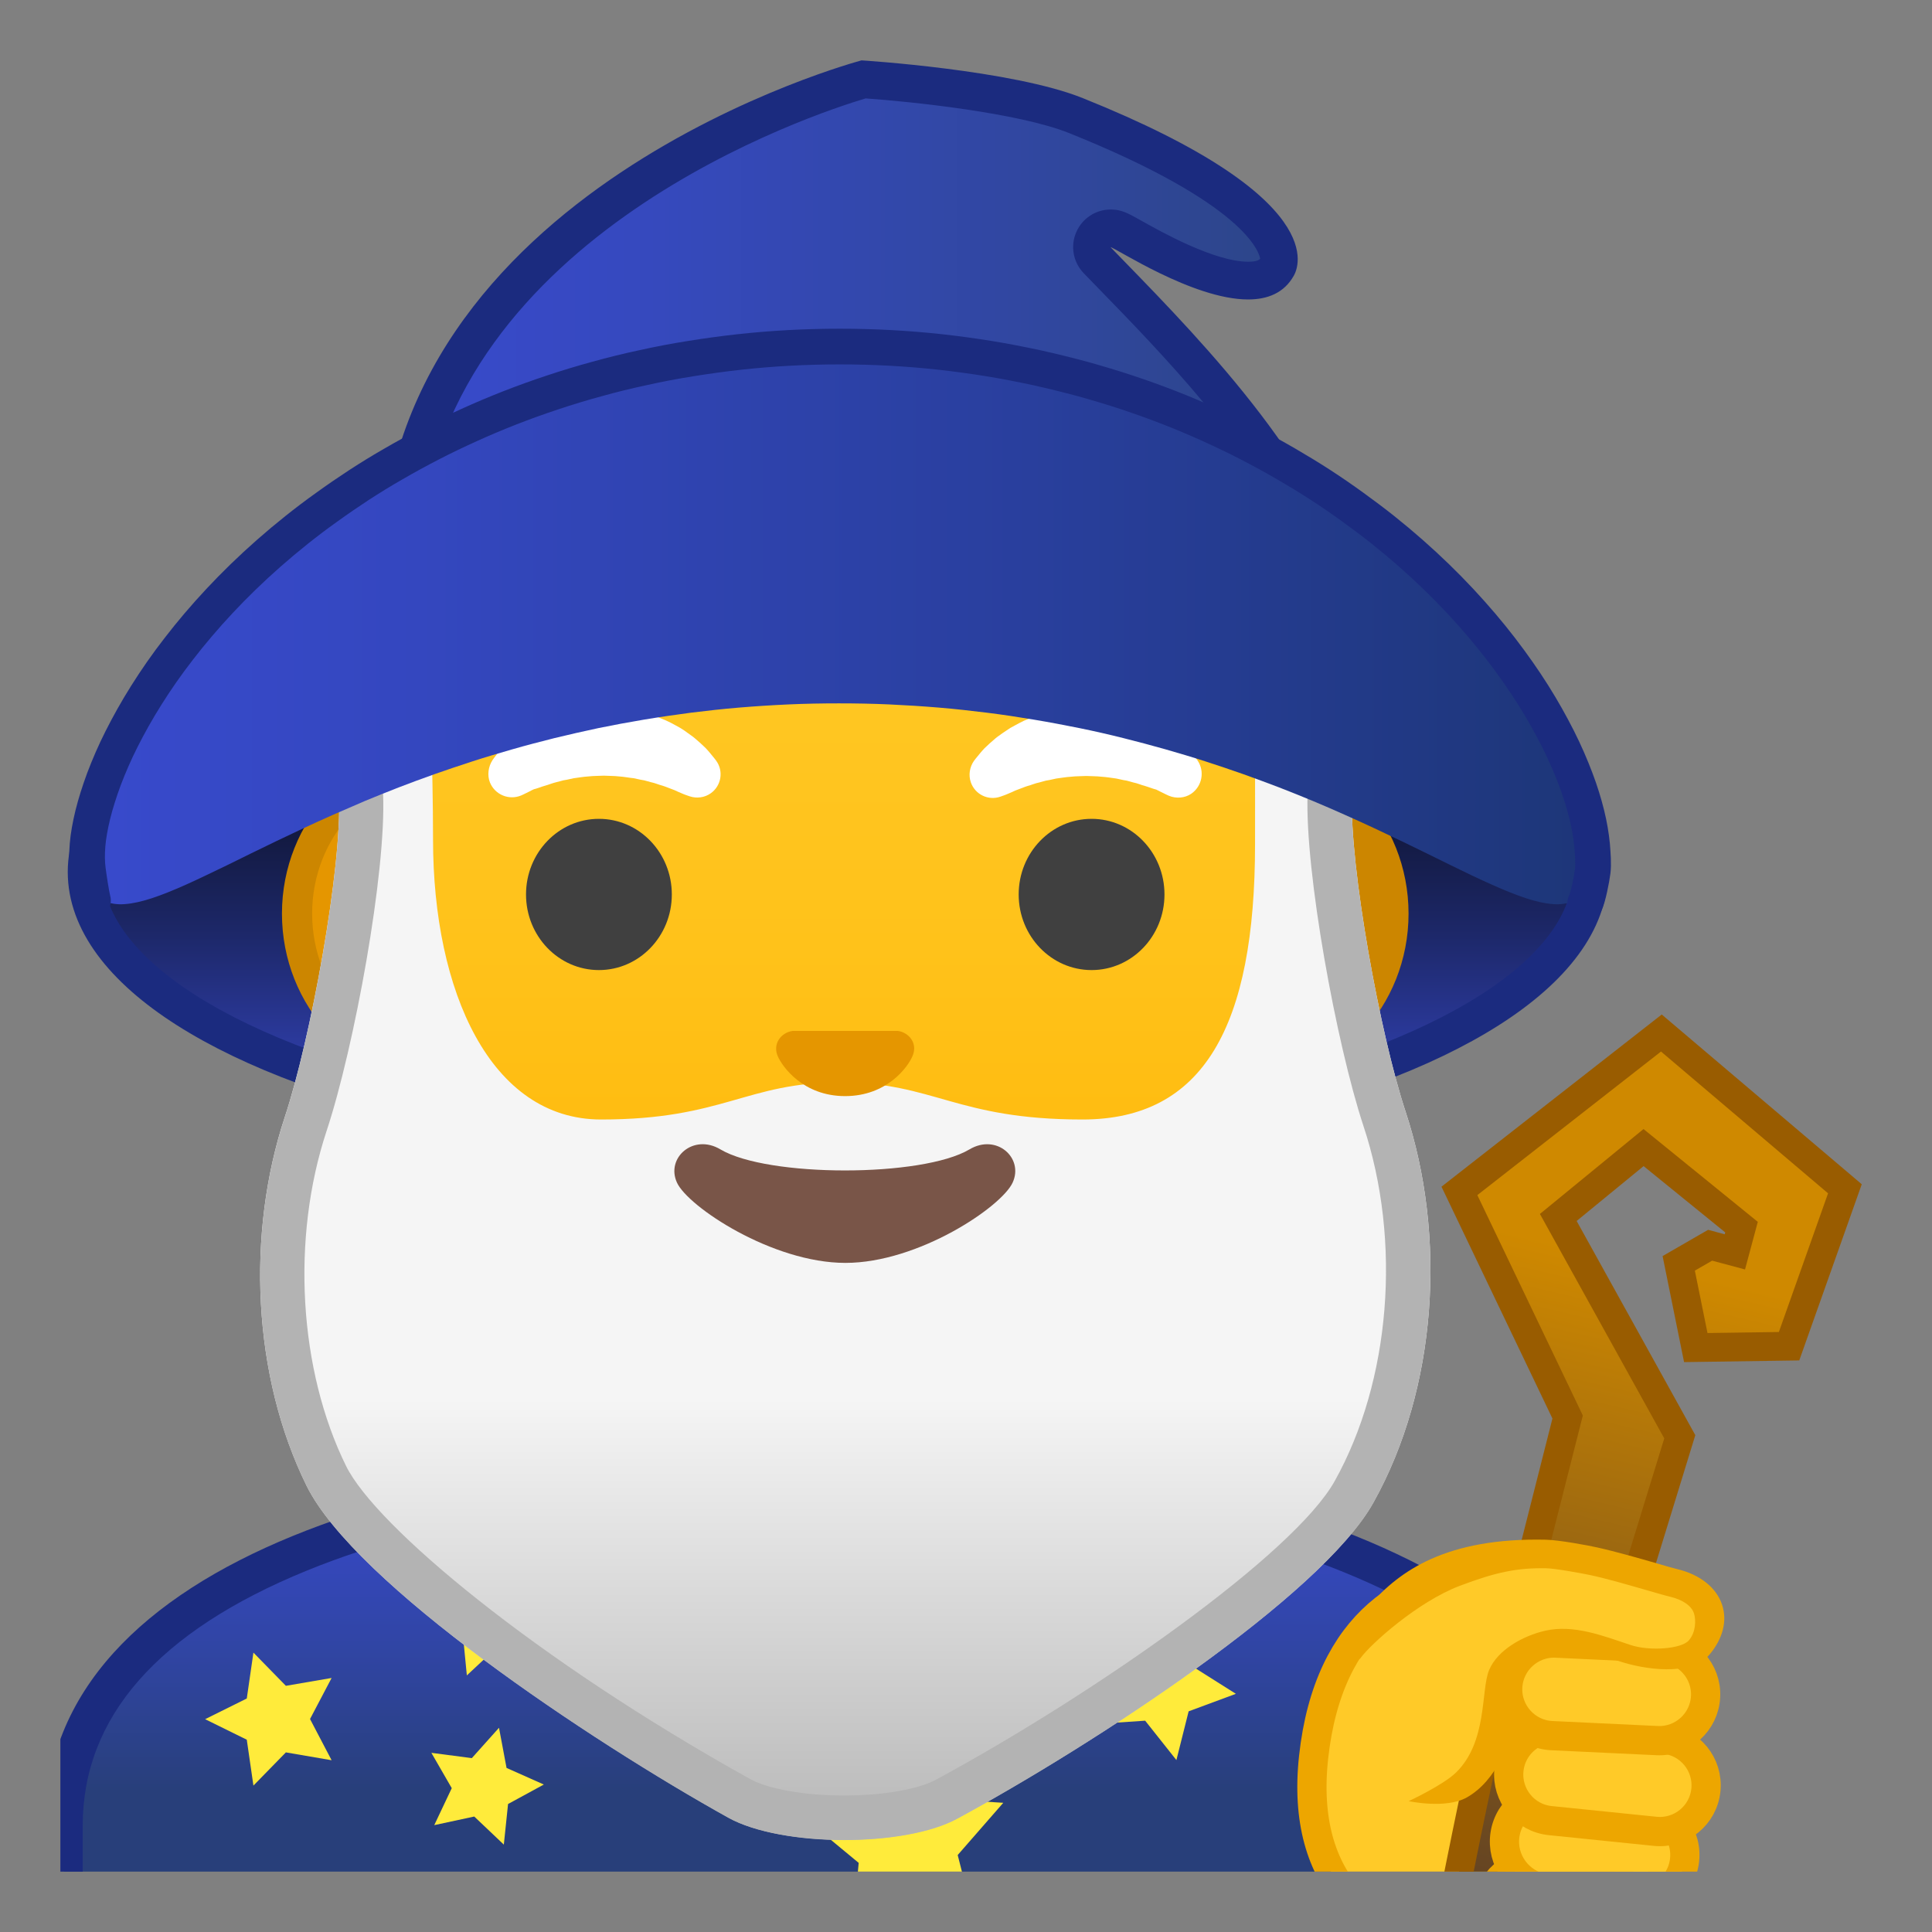<svg viewBox="0 0 128 128" xmlns="http://www.w3.org/2000/svg" xmlns:xlink="http://www.w3.org/1999/xlink">
  <rect x="0" y="0" width="128" height="128" fill="#808080" stroke="none"/>
  <defs>
    <rect id="g" height="120" width="120" x="4" y="4"/>
  </defs>
  <clipPath id="a">
    <use xlink:href="#g"/>
  </clipPath>
  <g clip-path="url(#a)">
    <linearGradient id="f" gradientUnits="userSpaceOnUse" x1="55" x2="55" y1="97.213" y2="131.21">
      <stop offset="0" stop-color="#384ACC"/>
      <stop offset=".142" stop-color="#3548BF"/>
      <stop offset=".405" stop-color="#2F449D"/>
      <stop offset=".632" stop-color="#283F7A"/>
    </linearGradient>
    <path d="M4.24,130.73v-9.77c0-17.49,27.34-23.72,50.76-23.75h0.14c13.42,0,25.89,2.16,35.11,6.07 c7.08,3.01,15.51,8.51,15.51,17.67v9.77H4.24z" fill="url(#f)"/>
    <path d="m55.14 98.45c24.54 0 49.38 7.73 49.38 22.5v8.53h-99.04v-8.53c0-7.18 4.99-12.87 14.84-16.89 8.81-3.6 21.12-5.6 34.68-5.61h0.14m0-2.48h-0.14c-25.65 0.03-52 7.1-52 24.99v11.01h104v-11.01c0-16.86-26.1-24.99-51.86-24.99z" fill="#1B2B7F"/>
  </g>
  <polygon clip-path="url(#a)" fill="#FFEB3B" points="36.35 102.15 38.4 104.46 41.47 104.08 39.9 106.75 41.21 109.55 38.19 108.89 35.93 111 35.63 107.92 32.93 106.42 35.76 105.19"/>
  <polygon clip-path="url(#a)" fill="#FFEB3B" points="33.06 114.47 33.56 117.13 36.03 118.23 33.66 119.52 33.38 122.21 31.42 120.35 28.77 120.92 29.93 118.47 28.58 116.13 31.26 116.48"/>
  <polygon clip-path="url(#a)" fill="#FFEB3B" points="59.53 115.2 61.89 119.15 66.47 119.44 63.45 122.9 64.58 127.35 60.36 125.55 56.47 128 56.89 123.42 53.35 120.49 57.83 119.47"/>
  <polygon clip-path="url(#a)" fill="#FFEB3B" points="16.79 109.49 18.94 111.69 21.97 111.17 20.54 113.89 21.97 116.62 18.94 116.1 16.79 118.3 16.35 115.26 13.59 113.9 16.35 112.53"/>
  <polygon clip-path="url(#a)" fill="#FFEB3B" points="78.92 107.12 79.06 110.44 81.88 112.22 78.75 113.38 77.94 116.61 75.87 114 72.55 114.22 74.39 111.45 73.15 108.36 76.36 109.25"/>
  <linearGradient id="e" gradientUnits="userSpaceOnUse" x1="55.511" x2="55.511" y1="40.25" y2="74.949">
    <stop offset="5.4506e-5" stop-color="#05080F"/>
    <stop offset=".113" stop-color="#070A15"/>
    <stop offset=".264" stop-color="#0B1026"/>
    <stop offset=".437" stop-color="#131A42"/>
    <stop offset=".627" stop-color="#1D286A"/>
    <stop offset=".828" stop-color="#2B399B"/>
    <stop offset="1" stop-color="#384ACC"/>
  </linearGradient>
  <ellipse clip-path="url(#a)" cx="55.51" cy="57.77" fill="url(#e)" rx="49.85" ry="18.32" stroke="#1B2B7F" stroke-linecap="round" stroke-linejoin="round" stroke-miterlimit="10" stroke-width="2.342"/>
  <g clip-path="url(#a)">
    <path d="m29.19 70.72c-5.24 0-9.51-4.57-9.51-10.2s4.27-10.2 9.51-10.2h53.62c5.24 0 9.51 4.57 9.51 10.2s-4.27 10.2-9.51 10.2h-53.62z" fill="#E59600"/>
    <path d="m82.81 51.33c4.69 0 8.51 4.13 8.51 9.2s-3.82 9.2-8.51 9.2h-53.62c-4.69 0-8.51-4.13-8.51-9.2s3.82-9.2 8.51-9.2h53.62m0-2h-53.62c-5.78 0-10.51 5.04-10.51 11.2s4.73 11.2 10.51 11.2h53.62c5.78 0 10.51-5.04 10.51-11.2s-4.73-11.2-10.51-11.2z" fill="#CC8600"/>
  </g>
  <g clip-path="url(#a)">
    <linearGradient id="d" gradientUnits="userSpaceOnUse" x1="55.59" x2="55.59" y1="92.867" y2="11.922">
      <stop offset="0" stop-color="#FFB300"/>
      <stop offset=".102" stop-color="#FFB809"/>
      <stop offset=".371" stop-color="#FFC21A"/>
      <stop offset=".659" stop-color="#FFC825"/>
      <stop offset="1" stop-color="#FFCA28"/>
    </linearGradient>
    <path d="m55.59 92.57c-8.26 0-15.93-3.29-21.58-9.26-6.42-6.78-9.81-16.57-9.81-28.3 0-12.03 3.45-23.12 9.73-31.2 5.83-7.52 13.73-11.83 21.66-11.83s15.83 4.31 21.66 11.83c6.27 8.09 9.73 19.17 9.73 31.2 0 11.73-3.39 21.51-9.81 28.3-5.65 5.97-13.32 9.26-21.58 9.26z" fill="url(#d)"/>
    <path d="m55.59 13.47c7.47 0 14.93 4.1 20.47 11.25 6.07 7.83 9.41 18.58 9.41 30.28 0 11.34-3.25 20.77-9.4 27.27-5.36 5.67-12.64 8.79-20.49 8.79s-15.12-3.12-20.49-8.79c-6.15-6.5-9.4-15.93-9.4-27.27 0-11.7 3.34-22.46 9.41-30.28 5.56-7.15 13.02-11.25 20.49-11.25m0-3c-17.07 0-32.89 18.26-32.89 44.54 0 26.14 16.29 39.06 32.89 39.06 16.59 0 32.89-12.92 32.89-39.06 0-26.28-15.82-44.54-32.89-44.54z" fill="#EDA600"/>
  </g>
  <g clip-path="url(#a)" fill="#fff">
    <path d="m32.63 50.36s0.13-0.19 0.37-0.5c0.07-0.08 0.12-0.16 0.21-0.26 0.11-0.11 0.23-0.21 0.36-0.33s0.27-0.24 0.42-0.37c0.15-0.12 0.3-0.22 0.47-0.34 0.17-0.11 0.34-0.23 0.52-0.35 0.19-0.1 0.39-0.21 0.59-0.32s0.42-0.21 0.65-0.29c0.22-0.09 0.46-0.18 0.69-0.26 0.48-0.13 0.98-0.29 1.51-0.35 0.52-0.1 1.06-0.11 1.59-0.14 0.54 0.03 1.07 0.03 1.59 0.14 0.52 0.06 1.03 0.22 1.51 0.35 0.24 0.08 0.47 0.17 0.69 0.26 0.23 0.09 0.44 0.18 0.65 0.29 0.2 0.11 0.4 0.21 0.59 0.32s0.36 0.23 0.52 0.35 0.32 0.22 0.46 0.34 0.27 0.24 0.39 0.34c0.12 0.11 0.23 0.21 0.33 0.31s0.18 0.2 0.26 0.29c0.3 0.35 0.45 0.56 0.45 0.56 0.5 0.69 0.34 1.65-0.35 2.15-0.42 0.3-0.94 0.36-1.4 0.21l-0.29-0.1s-0.19-0.07-0.48-0.2c-0.07-0.03-0.15-0.07-0.24-0.11-0.09-0.03-0.19-0.07-0.29-0.11-0.2-0.08-0.43-0.17-0.69-0.24-0.13-0.04-0.25-0.09-0.39-0.13-0.14-0.03-0.28-0.07-0.42-0.11-0.07-0.02-0.14-0.04-0.22-0.06-0.08-0.01-0.15-0.03-0.23-0.04-0.15-0.03-0.31-0.07-0.46-0.1-0.32-0.03-0.64-0.1-0.98-0.12-0.33-0.04-0.68-0.03-1.01-0.05-0.34 0.02-0.68 0.01-1.01 0.05-0.34 0.02-0.66 0.08-0.98 0.12-0.16 0.03-0.31 0.07-0.46 0.1-0.08 0.01-0.15 0.03-0.23 0.04-0.07 0.02-0.14 0.04-0.22 0.06-0.15 0.04-0.29 0.07-0.42 0.11-0.14 0.04-0.26 0.09-0.39 0.13s-0.25 0.08-0.36 0.11c-0.1 0.04-0.2 0.07-0.29 0.1s-0.18 0.06-0.27 0.08c-0.1 0.04-0.2 0.1-0.28 0.14-0.35 0.18-0.56 0.27-0.56 0.27-0.81 0.34-1.74-0.05-2.07-0.86-0.19-0.48-0.11-1.05 0.17-1.48z"/>
    <path d="m77.44 52.72s-0.21-0.09-0.56-0.27c-0.09-0.04-0.19-0.1-0.28-0.14-0.09-0.02-0.17-0.05-0.27-0.08-0.09-0.03-0.19-0.07-0.29-0.1-0.11-0.04-0.23-0.07-0.36-0.11s-0.25-0.09-0.39-0.13c-0.14-0.03-0.28-0.07-0.42-0.11-0.07-0.02-0.14-0.04-0.22-0.06-0.08-0.01-0.15-0.03-0.23-0.04-0.15-0.03-0.31-0.07-0.46-0.1-0.32-0.04-0.64-0.1-0.98-0.12-0.33-0.04-0.67-0.03-1.01-0.05-0.34 0.02-0.68 0.01-1.01 0.05-0.34 0.02-0.66 0.08-0.98 0.12-0.16 0.03-0.31 0.07-0.46 0.1-0.08 0.01-0.15 0.03-0.23 0.04-0.07 0.02-0.14 0.04-0.22 0.06-0.14 0.04-0.28 0.08-0.42 0.11-0.14 0.04-0.26 0.09-0.39 0.13-0.26 0.07-0.48 0.16-0.69 0.24-0.1 0.04-0.2 0.08-0.29 0.11-0.09 0.04-0.17 0.08-0.24 0.11-0.29 0.13-0.48 0.2-0.48 0.2l-0.28 0.1c-0.8 0.28-1.68-0.14-1.96-0.95-0.17-0.49-0.07-1.02 0.2-1.41 0 0 0.15-0.21 0.45-0.56 0.08-0.09 0.16-0.19 0.26-0.29s0.21-0.2 0.33-0.31 0.25-0.22 0.39-0.34 0.3-0.22 0.46-0.34c0.17-0.11 0.34-0.23 0.52-0.35 0.19-0.1 0.39-0.21 0.59-0.32s0.42-0.21 0.65-0.29c0.22-0.09 0.46-0.18 0.69-0.26 0.48-0.13 0.98-0.29 1.51-0.35 0.52-0.1 1.06-0.11 1.59-0.14 0.54 0.03 1.07 0.03 1.59 0.14 0.52 0.06 1.03 0.22 1.51 0.35 0.24 0.08 0.47 0.17 0.69 0.26 0.23 0.09 0.44 0.18 0.65 0.29 0.2 0.11 0.4 0.21 0.59 0.32s0.36 0.23 0.52 0.35 0.32 0.22 0.47 0.34c0.15 0.13 0.29 0.25 0.42 0.37s0.25 0.22 0.36 0.33c0.09 0.1 0.15 0.18 0.21 0.26 0.24 0.31 0.37 0.5 0.37 0.5 0.49 0.72 0.31 1.71-0.42 2.21-0.43 0.29-1 0.33-1.48 0.13z"/>
  </g>
  <g clip-path="url(#a)" fill="#404040">
    <ellipse cx="39.68" cy="59.26" rx="4.83" ry="5.01"/>
    <ellipse cx="72.32" cy="59.26" rx="4.83" ry="5.01"/>
  </g>
  <path clip-path="url(#a)" d="m48.93 76.96s0.25 0.07 0.68 0.2c0.11 0.03 0.22 0.07 0.35 0.11 0.11 0.02 0.21 0.04 0.33 0.07 0.24 0.05 0.51 0.11 0.8 0.18 0.3 0.07 0.64 0.13 0.99 0.2 0.34 0.08 0.72 0.09 1.09 0.17 0.38 0.03 0.77 0.08 1.17 0.1 0.4 0.05 0.8 0.03 1.2 0.04 0.4-0.01 0.81 0 1.2-0.04 0.4-0.02 0.79-0.06 1.17-0.1 0.37-0.08 0.75-0.09 1.09-0.17 0.35-0.07 0.68-0.12 0.99-0.2 0.61-0.14 1.14-0.27 1.5-0.38 0.37-0.1 0.59-0.16 0.59-0.16l0.29-0.07c1.07-0.24 2.16 0.3 2.44 1.21 0.18 0.58-0.03 1.18-0.47 1.6 0 0-0.2 0.19-0.59 0.5-0.19 0.16-0.43 0.34-0.73 0.52-0.29 0.19-0.63 0.41-1.03 0.59-0.39 0.21-0.83 0.41-1.32 0.58-0.48 0.19-1.01 0.34-1.56 0.49-0.56 0.11-1.14 0.26-1.74 0.31-0.6 0.08-1.22 0.1-1.84 0.12-0.62-0.02-1.24-0.04-1.84-0.12-0.61-0.05-1.18-0.2-1.75-0.31-0.55-0.15-1.09-0.29-1.56-0.49-0.49-0.17-0.93-0.37-1.32-0.58-0.39-0.18-0.76-0.41-1.07-0.61-0.16-0.1-0.31-0.19-0.44-0.28-0.1-0.08-0.19-0.16-0.27-0.23-0.32-0.28-0.5-0.45-0.5-0.45-0.74-0.73-0.65-1.83 0.2-2.46 0.56-0.4 1.3-0.51 1.95-0.34z" fill="#F57C00"/>
  <g clip-path="url(#a)">
    <path d="M86.58,51.95c2.92,1.65,4.83,4.92,4.83,8.57s-1.91,6.92-4.83,8.57V51.95z" fill="#E59600"/>
    <path d="m88.08 55.18c1.15 1.45 1.83 3.33 1.83 5.35s-0.68 3.9-1.83 5.35v-10.7m-3-5.47v21.62c4.49-1.27 7.83-5.64 7.83-10.81s-3.34-9.54-7.83-10.81z" fill="#CC8600"/>
  </g>
  <polygon clip-path="url(#a)" fill="#FFEB3B" points="31.35 102.15 33.4 104.46 36.47 104.08 34.9 106.75 36.21 109.55 33.19 108.89 30.93 111 30.63 107.92 27.93 106.42 30.76 105.19"/>
  <g clip-path="url(#a)">
    <linearGradient id="c" gradientUnits="userSpaceOnUse" x1="56" x2="56" y1="55.027" y2="132.14">
      <stop offset=".488" stop-color="#F5F5F5"/>
      <stop offset=".831" stop-color="#BDBDBD"/>
    </linearGradient>
    <path d="m28.68 32.94c-3.62 0-6.56 2.93-6.56 6.56 0.01 2.97 0.08 7.12 0.34 13.23 0.2 4.83-1.9 16.18-3.59 21.27-2.55 7.71-2.15 17.15 1.44 24.43 3.22 6.52 18.76 16.88 27.94 21.99 3.5 1.95 11.66 1.97 15.18 0.06 9.03-4.9 24.1-14.73 27.56-20.93 4.24-7.59 4.86-17.66 2.13-25.91-1.68-5.08-3.71-16.19-3.55-20.9 0.22-6.19 0.23-10.36 0.19-13.33-0.05-3.59-2.97-6.46-6.56-6.46h-54.52zm54.47 22.99c0 12.06-3.41 18.24-11.43 18.24-8.39 0-9.82-2.46-16.05-2.46-6.24 0-7.73 2.46-15.85 2.46-7.32 0-11.13-8.49-11.13-18.55s-1.02-19.68 1.76-19.18c4.27 0.77 17.65 1.73 25.16 1.73 7.21 0 20.4-0.88 24.75-1.64 2.97-0.52 2.79 7.34 2.79 19.4z" fill="url(#c)"/>
  </g>
  <path clip-path="url(#a)" d="m64.23 76.15c-3.13 1.86-13.37 1.86-16.5 0-1.79-1.07-3.63 0.56-2.88 2.2 0.73 1.6 6.32 5.32 11.16 5.32s10.35-3.72 11.08-5.32c0.75-1.63-1.06-3.27-2.86-2.2z" fill="#795548"/>
  <g clip-path="url(#a)">
    <path d="m28.06 31.94c-3.71 0-6.71 3-6.7 6.71 0.01 3.03 0.08 7.28 0.34 13.53 0.21 4.94-1.95 16.54-3.67 21.75-2.61 7.88-2.2 17.54 1.47 24.98 3.29 6.66 19.19 17.26 28.57 22.48 3.58 1.99 11.92 2.01 15.52 0.06 9.23-5.01 24.64-15.06 28.18-21.4 4.34-7.76 4.97-18.06 2.18-26.5-1.72-5.2-3.79-16.55-3.63-21.37 0.22-6.33 0.24-10.59 0.19-13.63-0.05-3.67-3.04-6.6-6.7-6.6h-55.75zm55.7 23.5c0 12.33-3.49 18.65-11.69 18.65-8.58 0-10.04-1.52-16.41-1.52-6.38 0-7.9 1.52-16.2 1.52-7.49 0-11.38-8.68-11.38-18.97s-1.06-20.12 1.79-19.61c4.37 0.79 18.05 1.77 25.72 1.77 7.37 0 20.86-0.9 25.31-1.68 3.04-0.52 2.86 7.51 2.86 19.84z" fill="none"/>
  </g>
  <path clip-path="url(#a)" d="m93.12 73.64c-1.68-5.08-3.71-16.19-3.55-20.9 0.22-6.19 0.23-10.36 0.19-13.33-0.05-3.59-2.97-6.46-6.56-6.46h-54.52c-3.62 0-6.56 2.93-6.56 6.56 0.01 2.97 0.08 7.12 0.34 13.23 0.2 4.83-1.9 16.18-3.59 21.27-2.55 7.71-2.15 17.15 1.44 24.43 3.22 6.52 18.76 16.88 27.94 21.99 1.77 0.98 4.73 1.48 7.67 1.48 2.89 0 5.77-0.47 7.51-1.42 9.03-4.9 24.1-14.73 27.56-20.93 4.24-7.6 4.86-17.67 2.13-25.92zm-4.69 24.48c-2.7 4.84-15.81 14.04-26.4 19.78-1.19 0.65-3.59 1.06-6.11 1.06-2.59 0-5.04-0.43-6.25-1.11-14.24-7.92-24.78-16.75-26.74-20.72-3.14-6.37-3.65-15.08-1.29-22.21 1.83-5.53 3.96-17.14 3.74-22.32-0.22-5.15-0.33-9.44-0.33-13.11 0-0.97 0.37-1.87 1.05-2.56 0.04-0.04 0.07-0.07 0.11-0.1-0.75 2.36 1.5-0.42 4.02-0.42 0.07 0 0.13 0.01 0.2 0.02 4.27 0.77 17.65 1.73 25.16 1.73 7.21 0 20.4-0.88 24.75-1.64 0.09-0.02 0.18-0.02 0.27-0.02 2.7 0 4.82 1.32 3.96-0.36 1.3 0.54 2.23 1.81 2.25 3.3 0.05 3.73-0.01 8.05-0.19 13.19-0.18 5.16 1.92 16.56 3.69 21.93 2.56 7.69 1.81 16.93-1.89 23.56z" fill="#B3B3B3"/>
  <path clip-path="url(#a)" d="m59.79 68.38c-0.1-0.04-0.21-0.07-0.32-0.08h-6.94c-0.11 0.01-0.21 0.04-0.32 0.08-0.63 0.25-0.98 0.91-0.68 1.6s1.68 2.64 4.46 2.64c2.79 0 4.17-1.95 4.46-2.64 0.31-0.69-0.03-1.34-0.66-1.6z" fill="#E59600"/>
  <g clip-path="url(#a)">
    <linearGradient id="b" gradientUnits="userSpaceOnUse" x1="26.473" x2="87.776" y1="21.164" y2="21.164">
      <stop offset="0" stop-color="#384ACC"/>
      <stop offset=".253" stop-color="#3649BF"/>
      <stop offset=".719" stop-color="#30479D"/>
      <stop offset="1" stop-color="#2C4585"/>
    </linearGradient>
    <path d="m87.78 37.07c-20.12-0.06-54.44-0.17-61.3-0.22 0.96-22.46 28.19-30.86 30.73-31.59 1.44 0.1 10.01 0.76 14.09 2.4 10.32 4.14 12.76 7.29 13.3 8.8 0.26 0.73 0.07 1.12 0.04 1.19-0.24 0.44-0.68 0.94-1.94 0.94-2.57 0-6.32-2.11-7.73-2.9-0.79-0.44-0.98-0.55-1.35-0.56h-0.03c-0.49 0-0.94 0.29-1.14 0.75s-0.11 1 0.25 1.37l0.93 0.95c4.57 4.71 11.35 11.68 14.15 18.87z" fill="url(#b)"/>
    <path d="m57.35 6.52c2.99 0.21 10.13 0.95 13.49 2.3 11.7 4.7 12.58 7.91 12.65 8.32-0.09 0.1-0.27 0.2-0.79 0.2-2.24 0-5.79-1.99-7.12-2.74-0.86-0.48-1.25-0.7-1.93-0.72h-0.06c-0.99 0-1.88 0.58-2.28 1.49-0.41 0.93-0.21 2.01 0.49 2.73l0.93 0.96c4.15 4.26 10.11 10.4 13.15 16.75-19.17-0.06-49.25-0.15-58.07-0.21 1.86-20.15 26.23-28.1 29.54-29.08m-0.27-2.52s-31.88 8.42-31.88 34.08c0 0.06 64.32 0.25 64.32 0.25-2.58-8.57-11.11-16.96-15.94-21.95 0.28 0.01 5.45 3.46 9.11 3.46 1.29 0 2.39-0.43 3.03-1.58 0.28-0.5 2.54-5.13-13.96-11.75-4.67-1.89-14.68-2.51-14.68-2.51z" fill="#1B2B7F"/>
  </g>
  <linearGradient id="i" gradientUnits="userSpaceOnUse" x1="5.642" x2="105.52" y1="41.433" y2="41.433">
    <stop offset="0" stop-color="#384ACC"/>
    <stop offset=".221" stop-color="#3447BF"/>
    <stop offset=".627" stop-color="#293F9D"/>
    <stop offset="1" stop-color="#1D3678"/>
  </linearGradient>
  <path clip-path="url(#a)" d="m105.48 55.99c-0.05-0.61-0.17-1.28-0.35-2.02-0.18-0.73-0.43-1.52-0.74-2.36-0.32-0.84-0.71-1.73-1.17-2.66-0.47-0.93-1.01-1.9-1.64-2.9s-1.34-2.03-2.15-3.07-1.7-2.1-2.69-3.16-2.08-2.12-3.27-3.16c-0.59-0.52-1.21-1.04-1.85-1.55s-1.31-1.02-2-1.51c-0.69-0.5-1.41-0.99-2.15-1.47s-1.5-0.95-2.29-1.4c-0.79-0.46-1.6-0.9-2.44-1.33-0.83-0.43-1.69-0.84-2.57-1.24s-1.78-0.78-2.71-1.14c-0.92-0.36-1.87-0.7-2.83-1.02s-1.95-0.62-2.95-0.89c-1-0.28-2.02-0.53-3.06-0.75s-2.09-0.43-3.15-0.6c-1.07-0.17-2.14-0.32-3.23-0.44s-2.19-0.21-3.31-0.27c-1.11-0.06-2.23-0.09-3.36-0.09s-2.25 0.03-3.36 0.09-2.21 0.15-3.31 0.27-2.17 0.27-3.23 0.44-2.12 0.38-3.15 0.6c-1.04 0.23-2.05 0.48-3.06 0.75-1 0.28-1.98 0.57-2.95 0.89-0.96 0.32-1.91 0.66-2.83 1.02s-1.83 0.74-2.71 1.14-1.74 0.81-2.57 1.24-1.65 0.87-2.43 1.33c-0.79 0.46-1.55 0.92-2.29 1.4s-1.46 0.97-2.15 1.47-1.36 1-2 1.51-1.26 1.03-1.85 1.55c-1.19 1.04-2.27 2.1-3.27 3.16-0.99 1.06-1.89 2.12-2.69 3.16-0.81 1.04-1.52 2.07-2.15 3.07s-1.17 1.97-1.64 2.9-0.85 1.82-1.17 2.66-0.56 1.63-0.74 2.36-0.29 1.41-0.35 2.02-0.05 1.15 0.02 1.63 0.19 0.88 0.36 1.21c0.22 0.41 0.52 0.7 0.89 0.87s0.82 0.24 1.34 0.2 1.11-0.17 1.78-0.39 1.41-0.52 2.24-0.89 1.73-0.81 2.73-1.29c0.99-0.49 2.07-1.02 3.25-1.59 1.17-0.56 2.43-1.16 3.79-1.76 0.68-0.3 1.38-0.6 2.1-0.91 0.72-0.3 1.47-0.6 2.24-0.9s1.57-0.59 2.38-0.88c0.82-0.29 1.66-0.57 2.52-0.85s1.75-0.54 2.65-0.8 1.83-0.5 2.78-0.74c0.95-0.23 1.91-0.45 2.9-0.66 0.98-0.2 1.99-0.39 3.01-0.56s2.06-0.32 3.11-0.46c1.05-0.13 2.12-0.25 3.2-0.34s2.17-0.16 3.28-0.21c1.1-0.05 2.22-0.07 3.34-0.07s2.24 0.02 3.34 0.07 2.2 0.12 3.28 0.21 2.15 0.21 3.2 0.34 2.09 0.29 3.11 0.46 2.02 0.36 3.01 0.56c0.98 0.2 1.95 0.42 2.9 0.66s1.87 0.48 2.78 0.74c0.9 0.26 1.79 0.52 2.65 0.8s1.7 0.56 2.52 0.85 1.61 0.59 2.38 0.88c0.77 0.3 1.52 0.6 2.24 0.9s1.43 0.61 2.1 0.91c1.36 0.6 2.62 1.2 3.79 1.76s2.25 1.1 3.25 1.59c0.99 0.49 1.9 0.92 2.73 1.29s1.57 0.67 2.24 0.89 1.26 0.35 1.78 0.39 0.97-0.03 1.34-0.2 0.67-0.46 0.89-0.87c0.18-0.33 0.3-0.74 0.36-1.21s0.07-1.02 0.01-1.63z" fill="url(#i)"/>
  <path clip-path="url(#a)" d="m6.16 59.66c-0.1-0.37-0.28-1.56-0.34-2.04s-0.07-1.02-0.02-1.63 0.17-1.28 0.35-2.02c0.18-0.73 0.43-1.52 0.74-2.36 0.32-0.84 0.7-1.73 1.17-2.66s1.01-1.9 1.64-2.9 1.34-2.03 2.15-3.07c0.8-1.04 1.7-2.1 2.69-3.16s2.08-2.12 3.26-3.16c0.59-0.52 1.21-1.04 1.85-1.55s1.31-1.02 2-1.51c0.69-0.5 1.41-0.99 2.14-1.47 0.74-0.48 1.5-0.95 2.29-1.4 0.79-0.46 1.6-0.9 2.43-1.33s1.69-0.84 2.57-1.24 1.78-0.78 2.7-1.14 1.86-0.7 2.83-1.02c0.96-0.32 1.94-0.62 2.94-0.89 1-0.28 2.02-0.53 3.05-0.75 1.03-0.23 2.08-0.43 3.15-0.6 1.06-0.17 2.14-0.32 3.23-0.44s2.19-0.21 3.3-0.27 2.23-0.09 3.36-0.09 2.25 0.03 3.36 0.09 2.21 0.15 3.3 0.27 2.17 0.27 3.23 0.44 2.11 0.38 3.15 0.6c1.03 0.23 2.05 0.48 3.05 0.75 1 0.28 1.98 0.57 2.94 0.89s1.91 0.66 2.83 1.02 1.82 0.74 2.7 1.14 1.74 0.81 2.57 1.24 1.64 0.87 2.43 1.33 1.55 0.92 2.29 1.4 1.45 0.97 2.14 1.47 1.36 1 2 1.51 1.26 1.03 1.85 1.55c1.18 1.04 2.27 2.1 3.26 3.16s1.89 2.12 2.69 3.16 1.52 2.07 2.15 3.07 1.17 1.97 1.64 2.9 0.85 1.82 1.17 2.66 0.56 1.63 0.74 2.36 0.29 1.41 0.35 2.02c0.05 0.61 0.1 1.26 0.04 1.74s-0.3 1.73-0.5 2.12" fill="none" stroke="#1B2B7F" stroke-linecap="round" stroke-linejoin="round" stroke-miterlimit="10" stroke-width="2.365"/>
  <g clip-path="url(#a)">
    <path d="m105.82 129.79-8-0.25c-6.96-0.71-11.7-4.77-10.79-13.12 1.97-18.12 21.83-12.18 23.64-6.3 2.7 8.8-1.75 19.98-4.85 19.67z" fill="#FFCA28" stroke="#EDA600" stroke-linecap="round" stroke-linejoin="round" stroke-miterlimit="10" stroke-width="1.937"/>
    <linearGradient id="h" gradientUnits="userSpaceOnUse" x1="111.85" x2="95.468" y1="68.604" y2="138.56">
      <stop offset=".214" stop-color="#CF8900"/>
      <stop offset=".588" stop-color="#885B17"/>
      <stop offset=".859" stop-color="#5B3E26"/>
      <stop offset=".995" stop-color="#4A332C"/>
    </linearGradient>
    <path d="m110.07 68.44 12.16 10.32-3.7 10.43-6.18 0.09-1.13-5.58 2.08-1.2 1.64 0.44 0.44-1.64-6.49-5.27-5.65 4.63 8.05 14.53-13.56 44.11-3.93-0.37s3.56-19.42 5.48-26.98c0.92-3.61 4.58-18.07 4.58-18.07l-7.17-14.98 13.38-10.46z" fill="url(#h)" stroke="#995C00" stroke-miterlimit="10" stroke-width="1.903"/>
    <path d="m98.5 126v0c-0.27 1.7 0.89 3.29 2.59 3.57l4.33 0.69c1.7 0.27 3.29-0.89 3.57-2.59v0c0.27-1.7-0.89-3.29-2.59-3.57l-4.33-0.69c-1.7-0.27-3.3 0.89-3.57 2.59z" fill="#FFCA28" stroke="#EDA600" stroke-linecap="round" stroke-linejoin="round" stroke-miterlimit="10" stroke-width="1.669"/>
    <path d="m99.71 121.54v0c-0.26 1.71 0.91 3.31 2.62 3.58l5.68 0.87c1.71 0.26 3.31-0.91 3.58-2.62v0c0.26-1.71-0.91-3.31-2.62-3.58l-5.68-0.87c-1.71-0.26-3.32 0.91-3.58 2.62z" fill="#FFCA28" stroke="#EDA600" stroke-linecap="round" stroke-linejoin="round" stroke-miterlimit="10" stroke-width="1.937"/>
    <path d="m99.97 117.26v0c-0.17 1.68 1.05 3.19 2.74 3.36l6.95 0.71c1.68 0.17 3.19-1.05 3.36-2.74v0c0.17-1.68-1.05-3.19-2.74-3.36l-6.95-0.71c-1.69-0.17-3.19 1.05-3.36 2.74z" fill="#FFCA28" stroke="#EDA600" stroke-linecap="round" stroke-linejoin="round" stroke-miterlimit="10" stroke-width="1.937"/>
    <path d="m99.89 111.78v0c-0.08 1.69 1.23 3.13 2.92 3.21l6.98 0.33c1.69 0.08 3.13-1.23 3.21-2.92v0c0.08-1.69-1.23-3.13-2.92-3.21l-6.98-0.33c-1.69-0.08-3.13 1.23-3.21 2.92z" fill="#FFCA28" stroke="#EDA600" stroke-linecap="round" stroke-linejoin="round" stroke-miterlimit="10" stroke-width="1.937"/>
    <path d="m110.57 104.92c-0.77-0.19-3.45-1.06-5.22-1.45-0.67-0.15-2.45-0.48-3.13-0.49-2.18-0.04-9.12 2.5-10.74 4.1-0.79 0.78-5.75 12.15 4.03 10.37 4.09-0.52 3.01-5.45 4.36-6.82 1.03-1.05 2.7-2.6 7.64-0.91 1.38 0.47 3.76 0.45 4.63-0.6 1.51-1.83 0.67-3.64-1.57-4.2z" fill="#FFCA28"/>
    <path d="m114.09 106.31c-0.38-1.13-1.46-1.99-2.96-2.35-0.26-0.06-0.74-0.2-1.32-0.37-1.17-0.34-2.78-0.8-4-1.07-0.62-0.14-2.52-0.49-3.38-0.51-6.63-0.15-9.7 2.08-11.66 4.3-1.29 1.45-0.98 4.03-0.63 3.54 0.69-0.95 3.8-3.73 6.56-4.78 2.42-0.92 3.83-1.2 5.72-1.17 0.58 0.01 2.26 0.31 2.97 0.46 1.15 0.25 2.72 0.71 3.87 1.04 0.62 0.18 1.13 0.33 1.4 0.39 0.83 0.2 1.41 0.6 1.57 1.1 0.14 0.43 0.13 1.25-0.34 1.79-0.49 0.57-2.61 0.73-3.88 0.3-1.8-0.6-3.74-1.37-5.64-0.94-1.44 0.33-3.14 1.25-3.71 2.6-0.56 1.32-0.09 4.75-2.2 6.8-0.87 0.84-3.13 1.89-3.13 1.89s2.47 0.54 3.86-0.25c1.96-1.12 2.9-3.62 3.29-5.64 0.17-0.9 0.14-2.5 0.42-2.76 0.87-0.86 1.88-2.12 6.41-0.61 1.58 0.52 4.68 1.03 5.95-0.45 0.89-1.06 1.19-2.24 0.83-3.31z" fill="#EDA600"/>
  </g>
</svg>